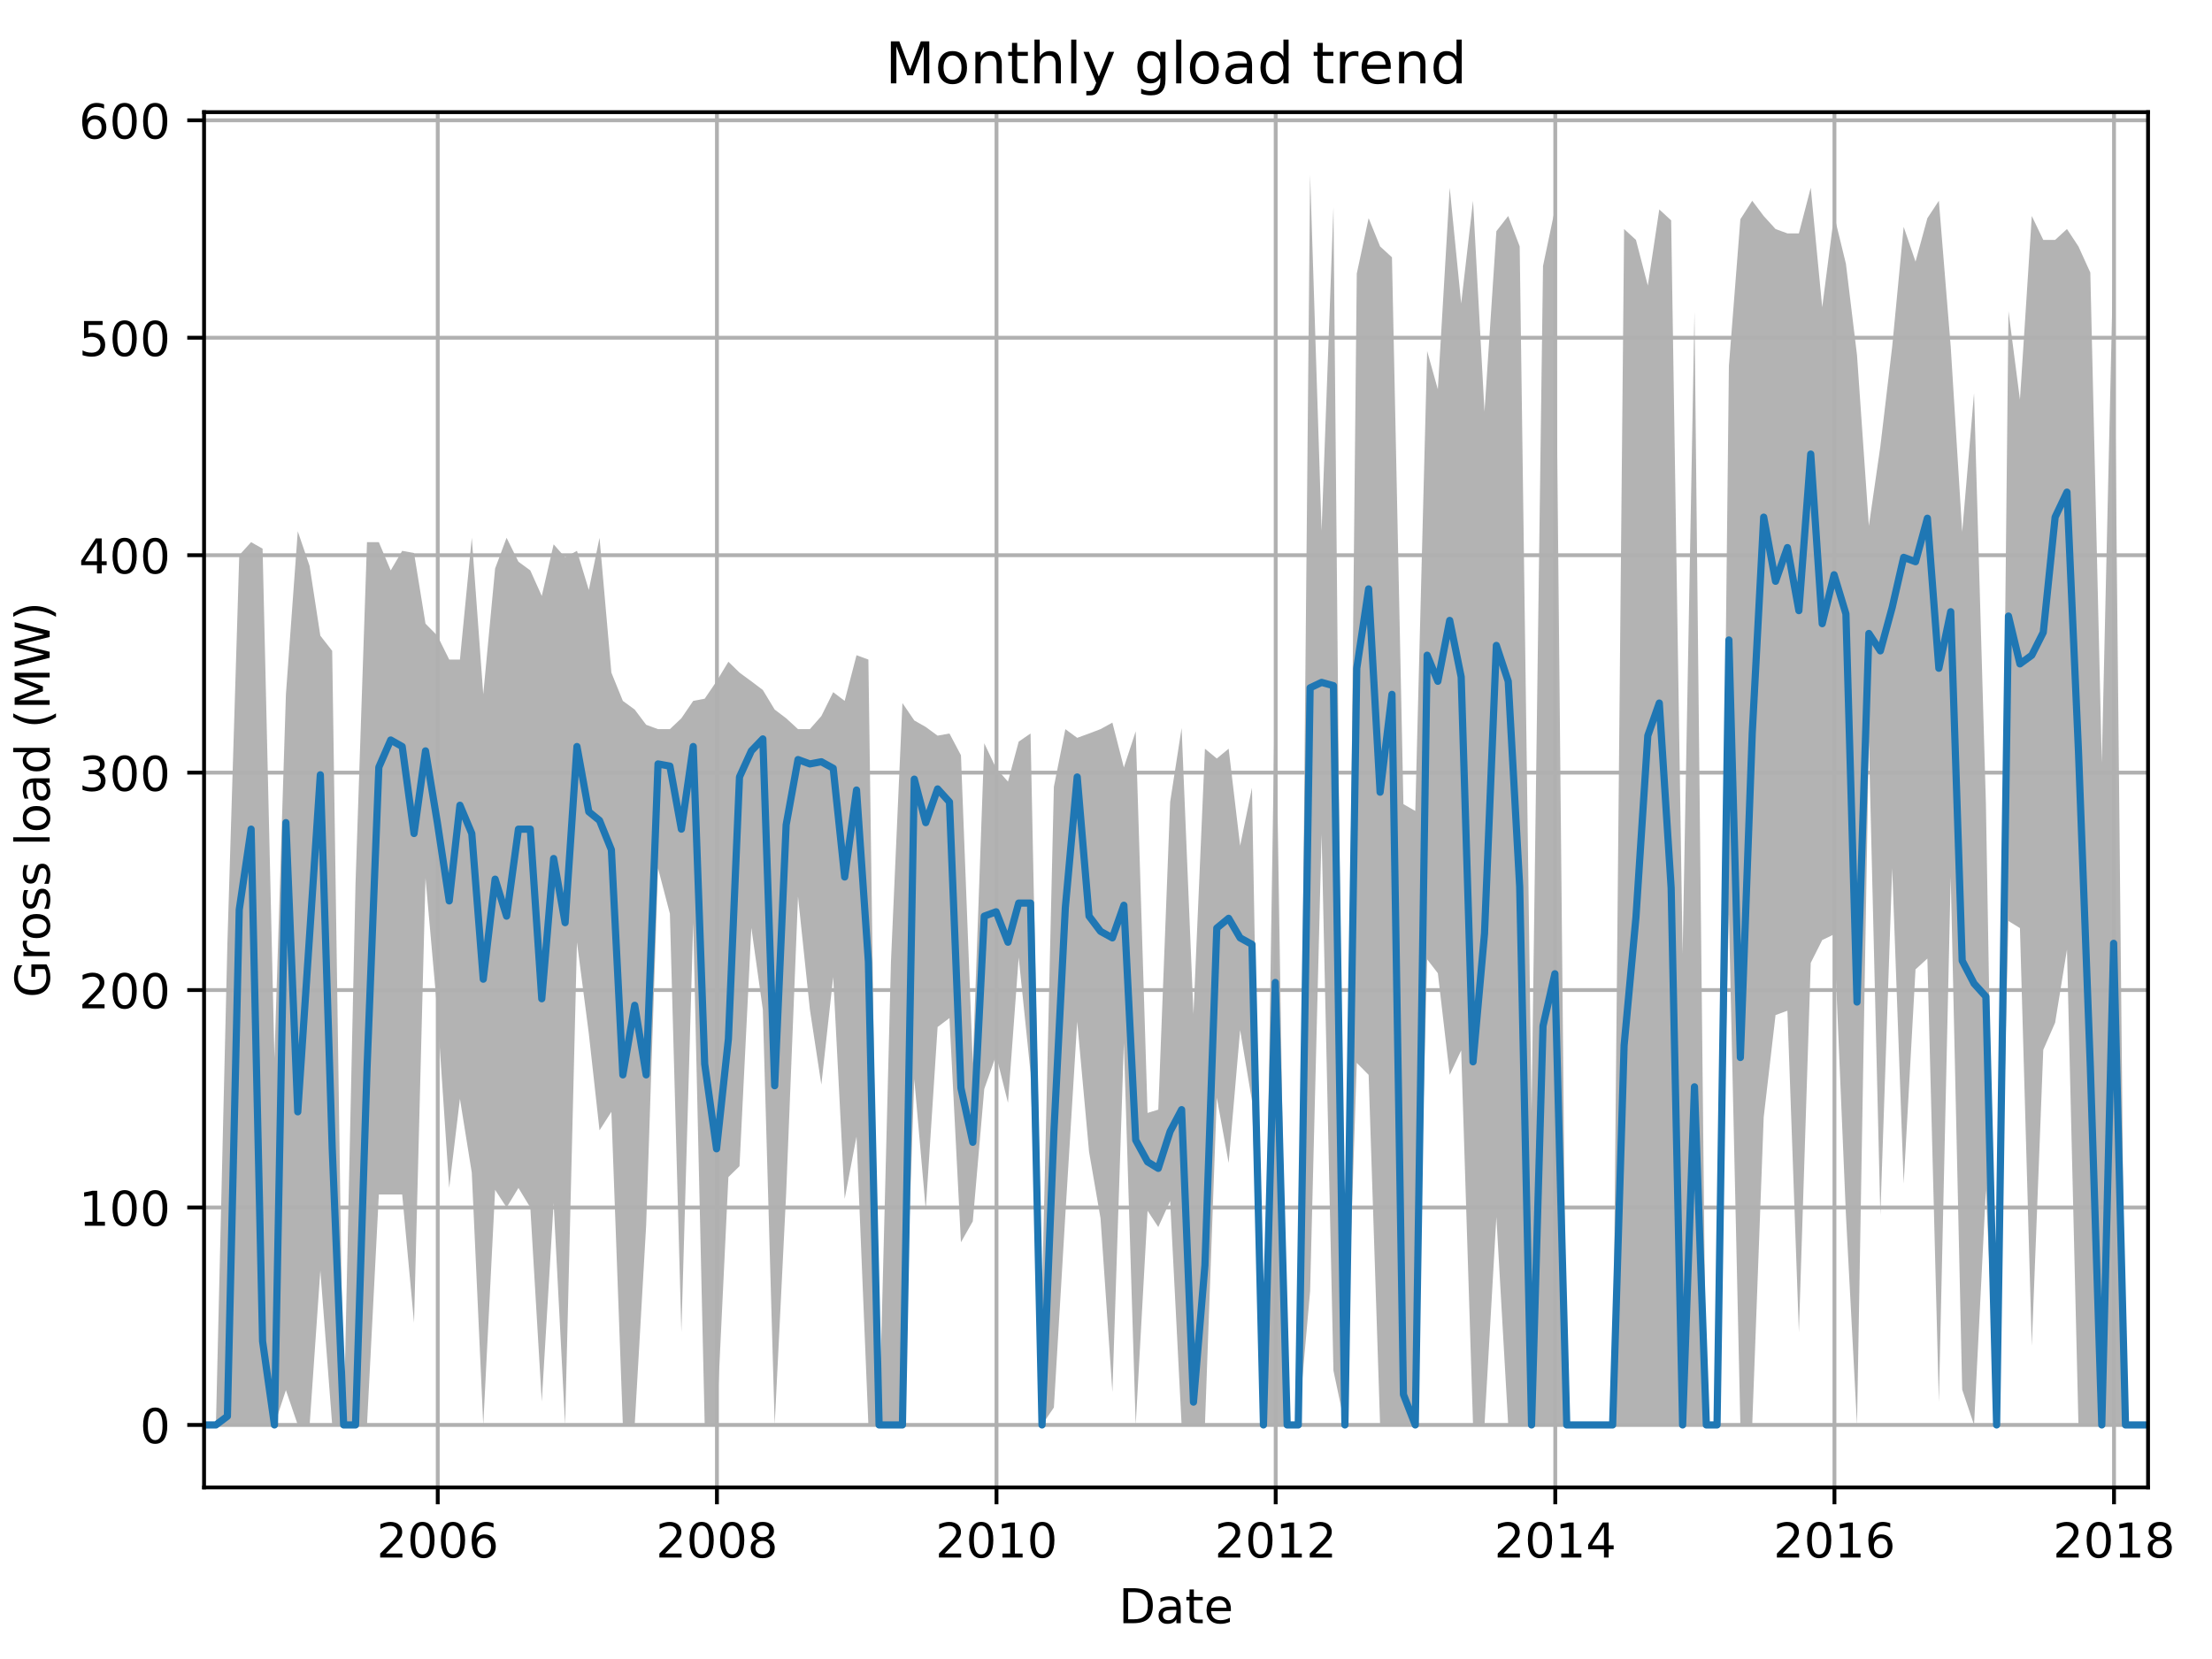 <?xml version="1.0" encoding="utf-8" standalone="no"?>
<!DOCTYPE svg PUBLIC "-//W3C//DTD SVG 1.1//EN"
  "http://www.w3.org/Graphics/SVG/1.1/DTD/svg11.dtd">
<!-- Created with matplotlib (http://matplotlib.org/) -->
<svg height="345.6pt" version="1.1" viewBox="0 0 460.8 345.6" width="460.8pt" xmlns="http://www.w3.org/2000/svg" xmlns:xlink="http://www.w3.org/1999/xlink">
 <defs>
  <style type="text/css">
*{stroke-linecap:butt;stroke-linejoin:round;}
  </style>
 </defs>
 <g id="figure_1">
  <g id="patch_1">
   <path d="M 0 345.6 
L 460.8 345.6 
L 460.8 0 
L 0 0 
z
" style="fill:none;"/>
  </g>
  <g id="axes_1">
   <g id="patch_2">
    <path d="M 42.511 309.863 
L 447.48 309.863 
L 447.48 23.365 
L 42.511 23.365 
z
" style="fill:none;"/>
   </g>
   <g id="PolyCollection_1">
    <path clip-path="url(#p9c5ed24239)" d="M 42.511 296.841 
L 42.511 296.841 
L 44.981 296.841 
L 47.371 296.841 
L 49.841 296.841 
L 52.311 296.841 
L 54.701 296.841 
L 57.171 296.841 
L 59.561 289.593 
L 62.031 296.841 
L 64.501 296.841 
L 66.731 264.681 
L 69.201 296.841 
L 71.591 296.841 
L 74.061 296.841 
L 76.451 296.841 
L 78.921 248.827 
L 81.391 248.827 
L 83.781 248.827 
L 86.251 275.552 
L 88.641 182.921 
L 91.111 210.778 
L 93.58 247.468 
L 95.811 228.897 
L 98.281 244.297 
L 100.671 296.841 
L 103.141 247.864 
L 105.531 251.545 
L 108.001 247.468 
L 110.471 251.545 
L 112.861 291.972 
L 115.331 250.639 
L 117.721 296.841 
L 120.191 196.283 
L 122.66 215.308 
L 124.891 235.464 
L 127.361 231.614 
L 129.751 296.841 
L 132.221 296.841 
L 134.611 255.168 
L 137.081 180.883 
L 139.551 190.338 
L 141.941 277.533 
L 144.411 192.207 
L 146.801 296.841 
L 149.271 296.841 
L 151.74 245.203 
L 154.051 242.938 
L 156.521 193.282 
L 158.911 210.325 
L 161.381 296.841 
L 163.771 248.6 
L 166.241 186.771 
L 168.71 210.268 
L 171.101 225.952 
L 173.57 203.531 
L 175.961 249.733 
L 178.43 236.767 
L 180.9 296.841 
L 183.131 296.841 
L 185.601 296.841 
L 187.991 296.841 
L 190.461 224.82 
L 192.851 251.998 
L 195.321 213.949 
L 197.79 212.08 
L 200.181 258.792 
L 202.65 254.432 
L 205.041 226.858 
L 207.51 219.837 
L 209.98 229.746 
L 212.211 199.454 
L 214.681 223.461 
L 217.071 296.841 
L 219.541 293.217 
L 221.931 253.073 
L 224.401 212.816 
L 226.87 239.937 
L 229.261 253.809 
L 231.73 289.99 
L 234.121 217.289 
L 236.59 296.841 
L 239.06 252.224 
L 241.291 255.621 
L 243.761 250.186 
L 246.151 296.841 
L 248.621 296.841 
L 251.011 296.841 
L 253.481 228.67 
L 255.95 242.259 
L 258.341 214.572 
L 260.81 229.35 
L 263.2 296.841 
L 265.67 296.841 
L 268.14 296.841 
L 270.451 296.841 
L 272.92 268.984 
L 275.311 173.748 
L 277.78 285.517 
L 280.17 296.841 
L 282.64 221.423 
L 285.11 223.914 
L 287.5 296.841 
L 289.97 296.841 
L 292.36 296.841 
L 294.83 296.841 
L 297.3 199.85 
L 299.531 202.738 
L 302 223.914 
L 304.391 218.818 
L 306.86 296.841 
L 309.25 296.841 
L 311.72 253.526 
L 314.19 296.841 
L 316.58 296.841 
L 319.05 296.841 
L 321.44 296.841 
L 323.91 296.841 
L 326.38 296.841 
L 328.611 296.841 
L 331.08 296.841 
L 333.471 296.841 
L 335.94 296.841 
L 338.33 296.841 
L 340.8 296.841 
L 343.27 296.841 
L 345.66 296.841 
L 348.13 296.841 
L 350.52 296.841 
L 352.99 296.841 
L 355.46 296.841 
L 357.691 296.841 
L 360.16 190.395 
L 362.55 296.841 
L 365.02 296.841 
L 367.41 232.747 
L 369.88 211.458 
L 372.35 210.552 
L 374.74 277.533 
L 377.21 200.586 
L 379.6 195.83 
L 382.07 194.641 
L 384.54 253.073 
L 386.85 296.841 
L 389.32 154.384 
L 391.71 253.13 
L 394.18 180.883 
L 396.57 246.562 
L 399.04 201.945 
L 401.51 199.68 
L 403.9 292.085 
L 406.37 182.638 
L 408.76 289.48 
L 411.23 296.841 
L 413.699 247.864 
L 415.93 296.841 
L 418.4 191.867 
L 420.79 193.339 
L 423.26 280.364 
L 425.65 218.705 
L 428.12 213.043 
L 430.59 197.812 
L 432.98 296.841 
L 435.45 296.841 
L 437.84 296.841 
L 440.31 296.841 
L 442.779 296.841 
L 445.01 296.841 
L 447.48 296.841 
L 447.48 296.841 
L 447.48 296.841 
L 445.01 296.841 
L 442.779 296.841 
L 440.31 50.882 
L 437.84 158.914 
L 435.45 56.771 
L 432.98 51.335 
L 430.59 47.712 
L 428.12 49.977 
L 425.65 49.977 
L 423.26 44.994 
L 420.79 83.269 
L 418.4 64.811 
L 415.93 296.841 
L 413.699 167.35 
L 411.23 81.91 
L 408.76 110.787 
L 406.37 72.228 
L 403.9 41.823 
L 401.51 45.447 
L 399.04 54.506 
L 396.57 47.259 
L 394.18 72.172 
L 391.71 93.008 
L 389.32 109.541 
L 386.85 73.984 
L 384.54 54.959 
L 382.07 44.824 
L 379.6 64.018 
L 377.21 39.105 
L 374.74 48.618 
L 372.35 48.618 
L 369.88 47.712 
L 367.41 44.994 
L 365.02 41.823 
L 362.55 45.673 
L 360.16 76.248 
L 357.691 296.841 
L 355.46 296.841 
L 352.99 64.924 
L 350.52 198.661 
L 348.13 45.9 
L 345.66 43.635 
L 343.27 59.489 
L 340.8 49.977 
L 338.33 47.712 
L 335.94 296.841 
L 333.471 296.841 
L 331.08 296.841 
L 328.611 296.841 
L 326.38 296.841 
L 323.91 43.635 
L 321.44 55.412 
L 319.05 231.614 
L 316.58 51.335 
L 314.19 44.994 
L 311.72 48.165 
L 309.25 85.761 
L 306.86 41.823 
L 304.391 63.226 
L 302 39.105 
L 299.531 81.118 
L 297.3 73.134 
L 294.83 168.936 
L 292.36 167.52 
L 289.97 53.6 
L 287.5 51.335 
L 285.11 45.447 
L 282.64 56.997 
L 280.17 296.841 
L 277.78 43.182 
L 275.311 110.56 
L 272.92 36.388 
L 270.451 296.841 
L 268.14 296.841 
L 265.67 138.757 
L 263.2 296.841 
L 260.81 164.123 
L 258.341 176.183 
L 255.95 155.97 
L 253.481 158.008 
L 251.011 155.97 
L 248.621 211.231 
L 246.151 151.667 
L 243.761 167.067 
L 241.291 231.161 
L 239.06 231.841 
L 236.59 152.346 
L 234.121 159.876 
L 231.73 150.534 
L 229.261 151.893 
L 226.87 152.799 
L 224.401 153.705 
L 221.931 151.893 
L 219.541 163.897 
L 217.071 269.663 
L 214.681 152.799 
L 212.211 154.498 
L 209.98 162.821 
L 207.51 160.046 
L 205.041 154.837 
L 202.65 221.479 
L 200.181 157.329 
L 197.79 152.799 
L 195.321 153.252 
L 192.851 151.44 
L 190.461 150.081 
L 187.991 146.457 
L 185.601 200.36 
L 183.131 296.841 
L 180.9 137.398 
L 178.43 136.492 
L 175.961 146.005 
L 173.57 144.193 
L 171.101 149.175 
L 168.71 151.893 
L 166.241 151.893 
L 163.771 149.628 
L 161.381 147.816 
L 158.911 143.74 
L 156.521 141.928 
L 154.051 140.116 
L 151.74 137.851 
L 149.271 141.928 
L 146.801 145.552 
L 144.411 146.005 
L 141.941 149.628 
L 139.551 151.893 
L 137.081 151.893 
L 134.611 150.987 
L 132.221 147.816 
L 129.751 146.005 
L 127.361 140.116 
L 124.891 112.032 
L 122.66 122.903 
L 120.191 114.75 
L 117.721 116.109 
L 115.331 113.391 
L 112.861 124.149 
L 110.471 118.827 
L 108.001 117.015 
L 105.531 112.032 
L 103.141 118.43 
L 100.671 144.646 
L 98.281 112.032 
L 95.811 137.398 
L 93.58 137.398 
L 91.111 132.416 
L 88.641 129.924 
L 86.251 115.203 
L 83.781 114.75 
L 81.391 118.827 
L 78.921 112.938 
L 76.451 112.938 
L 74.061 184.053 
L 71.591 296.841 
L 69.201 135.586 
L 66.731 132.416 
L 64.501 117.921 
L 62.031 110.673 
L 59.561 144.646 
L 57.171 220.404 
L 54.701 114.297 
L 52.311 112.938 
L 49.841 115.656 
L 47.371 196.51 
L 44.981 296.841 
L 42.511 296.841 
z
" style="fill:#808080;fill-opacity:0.6;"/>
   </g>
   <g id="matplotlib.axis_1">
    <g id="xtick_1">
     <g id="line2d_1">
      <path clip-path="url(#p9c5ed24239)" d="M 91.19 309.863 
L 91.19 23.365 
" style="fill:none;stroke:#b0b0b0;stroke-linecap:square;stroke-width:0.8;"/>
     </g>
     <g id="line2d_2">
      <defs>
       <path d="M 0 0 
L 0 3.5 
" id="m795072aa1b" style="stroke:#000000;stroke-width:0.8;"/>
      </defs>
      <g>
       <use style="stroke:#000000;stroke-width:0.8;" x="91.19" xlink:href="#m795072aa1b" y="309.863"/>
      </g>
     </g>
     <g id="text_1">
      <!-- 2006 -->
      <defs>
       <path d="M 19.188 8.297 
L 53.609 8.297 
L 53.609 0 
L 7.328 0 
L 7.328 8.297 
Q 12.938 14.109 22.625 23.891 
Q 32.328 33.688 34.812 36.531 
Q 39.547 41.844 41.422 45.531 
Q 43.312 49.219 43.312 52.781 
Q 43.312 58.594 39.234 62.25 
Q 35.156 65.922 28.609 65.922 
Q 23.969 65.922 18.812 64.312 
Q 13.672 62.703 7.812 59.422 
L 7.812 69.391 
Q 13.766 71.781 18.938 73 
Q 24.125 74.219 28.422 74.219 
Q 39.75 74.219 46.484 68.547 
Q 53.219 62.891 53.219 53.422 
Q 53.219 48.922 51.531 44.891 
Q 49.859 40.875 45.406 35.406 
Q 44.188 33.984 37.641 27.219 
Q 31.109 20.453 19.188 8.297 
z
" id="DejaVuSans-32"/>
       <path d="M 31.781 66.406 
Q 24.172 66.406 20.328 58.906 
Q 16.5 51.422 16.5 36.375 
Q 16.5 21.391 20.328 13.891 
Q 24.172 6.391 31.781 6.391 
Q 39.453 6.391 43.281 13.891 
Q 47.125 21.391 47.125 36.375 
Q 47.125 51.422 43.281 58.906 
Q 39.453 66.406 31.781 66.406 
z
M 31.781 74.219 
Q 44.047 74.219 50.516 64.516 
Q 56.984 54.828 56.984 36.375 
Q 56.984 17.969 50.516 8.266 
Q 44.047 -1.422 31.781 -1.422 
Q 19.531 -1.422 13.062 8.266 
Q 6.594 17.969 6.594 36.375 
Q 6.594 54.828 13.062 64.516 
Q 19.531 74.219 31.781 74.219 
z
" id="DejaVuSans-30"/>
       <path d="M 33.016 40.375 
Q 26.375 40.375 22.484 35.828 
Q 18.609 31.297 18.609 23.391 
Q 18.609 15.531 22.484 10.953 
Q 26.375 6.391 33.016 6.391 
Q 39.656 6.391 43.531 10.953 
Q 47.406 15.531 47.406 23.391 
Q 47.406 31.297 43.531 35.828 
Q 39.656 40.375 33.016 40.375 
z
M 52.594 71.297 
L 52.594 62.312 
Q 48.875 64.062 45.094 64.984 
Q 41.312 65.922 37.594 65.922 
Q 27.828 65.922 22.672 59.328 
Q 17.531 52.734 16.797 39.406 
Q 19.672 43.656 24.016 45.922 
Q 28.375 48.188 33.594 48.188 
Q 44.578 48.188 50.953 41.516 
Q 57.328 34.859 57.328 23.391 
Q 57.328 12.156 50.688 5.359 
Q 44.047 -1.422 33.016 -1.422 
Q 20.359 -1.422 13.672 8.266 
Q 6.984 17.969 6.984 36.375 
Q 6.984 53.656 15.188 63.938 
Q 23.391 74.219 37.203 74.219 
Q 40.922 74.219 44.703 73.484 
Q 48.484 72.75 52.594 71.297 
z
" id="DejaVuSans-36"/>
      </defs>
      <g transform="translate(78.465 324.462)scale(0.1 -0.1)">
       <use xlink:href="#DejaVuSans-32"/>
       <use x="63.623" xlink:href="#DejaVuSans-30"/>
       <use x="127.246" xlink:href="#DejaVuSans-30"/>
       <use x="190.869" xlink:href="#DejaVuSans-36"/>
      </g>
     </g>
    </g>
    <g id="xtick_2">
     <g id="line2d_3">
      <path clip-path="url(#p9c5ed24239)" d="M 149.35 309.863 
L 149.35 23.365 
" style="fill:none;stroke:#b0b0b0;stroke-linecap:square;stroke-width:0.8;"/>
     </g>
     <g id="line2d_4">
      <g>
       <use style="stroke:#000000;stroke-width:0.8;" x="149.35" xlink:href="#m795072aa1b" y="309.863"/>
      </g>
     </g>
     <g id="text_2">
      <!-- 2008 -->
      <defs>
       <path d="M 31.781 34.625 
Q 24.75 34.625 20.719 30.859 
Q 16.703 27.094 16.703 20.516 
Q 16.703 13.922 20.719 10.156 
Q 24.75 6.391 31.781 6.391 
Q 38.812 6.391 42.859 10.172 
Q 46.922 13.969 46.922 20.516 
Q 46.922 27.094 42.891 30.859 
Q 38.875 34.625 31.781 34.625 
z
M 21.922 38.812 
Q 15.578 40.375 12.031 44.719 
Q 8.5 49.078 8.5 55.328 
Q 8.5 64.062 14.719 69.141 
Q 20.953 74.219 31.781 74.219 
Q 42.672 74.219 48.875 69.141 
Q 55.078 64.062 55.078 55.328 
Q 55.078 49.078 51.531 44.719 
Q 48 40.375 41.703 38.812 
Q 48.828 37.156 52.797 32.312 
Q 56.781 27.484 56.781 20.516 
Q 56.781 9.906 50.312 4.234 
Q 43.844 -1.422 31.781 -1.422 
Q 19.734 -1.422 13.25 4.234 
Q 6.781 9.906 6.781 20.516 
Q 6.781 27.484 10.781 32.312 
Q 14.797 37.156 21.922 38.812 
z
M 18.312 54.391 
Q 18.312 48.734 21.844 45.562 
Q 25.391 42.391 31.781 42.391 
Q 38.141 42.391 41.719 45.562 
Q 45.312 48.734 45.312 54.391 
Q 45.312 60.062 41.719 63.234 
Q 38.141 66.406 31.781 66.406 
Q 25.391 66.406 21.844 63.234 
Q 18.312 60.062 18.312 54.391 
z
" id="DejaVuSans-38"/>
      </defs>
      <g transform="translate(136.625 324.462)scale(0.1 -0.1)">
       <use xlink:href="#DejaVuSans-32"/>
       <use x="63.623" xlink:href="#DejaVuSans-30"/>
       <use x="127.246" xlink:href="#DejaVuSans-30"/>
       <use x="190.869" xlink:href="#DejaVuSans-38"/>
      </g>
     </g>
    </g>
    <g id="xtick_3">
     <g id="line2d_5">
      <path clip-path="url(#p9c5ed24239)" d="M 207.59 309.863 
L 207.59 23.365 
" style="fill:none;stroke:#b0b0b0;stroke-linecap:square;stroke-width:0.8;"/>
     </g>
     <g id="line2d_6">
      <g>
       <use style="stroke:#000000;stroke-width:0.8;" x="207.59" xlink:href="#m795072aa1b" y="309.863"/>
      </g>
     </g>
     <g id="text_3">
      <!-- 2010 -->
      <defs>
       <path d="M 12.406 8.297 
L 28.516 8.297 
L 28.516 63.922 
L 10.984 60.406 
L 10.984 69.391 
L 28.422 72.906 
L 38.281 72.906 
L 38.281 8.297 
L 54.391 8.297 
L 54.391 0 
L 12.406 0 
z
" id="DejaVuSans-31"/>
      </defs>
      <g transform="translate(194.865 324.462)scale(0.1 -0.1)">
       <use xlink:href="#DejaVuSans-32"/>
       <use x="63.623" xlink:href="#DejaVuSans-30"/>
       <use x="127.246" xlink:href="#DejaVuSans-31"/>
       <use x="190.869" xlink:href="#DejaVuSans-30"/>
      </g>
     </g>
    </g>
    <g id="xtick_4">
     <g id="line2d_7">
      <path clip-path="url(#p9c5ed24239)" d="M 265.75 309.863 
L 265.75 23.365 
" style="fill:none;stroke:#b0b0b0;stroke-linecap:square;stroke-width:0.8;"/>
     </g>
     <g id="line2d_8">
      <g>
       <use style="stroke:#000000;stroke-width:0.8;" x="265.75" xlink:href="#m795072aa1b" y="309.863"/>
      </g>
     </g>
     <g id="text_4">
      <!-- 2012 -->
      <g transform="translate(253.025 324.462)scale(0.1 -0.1)">
       <use xlink:href="#DejaVuSans-32"/>
       <use x="63.623" xlink:href="#DejaVuSans-30"/>
       <use x="127.246" xlink:href="#DejaVuSans-31"/>
       <use x="190.869" xlink:href="#DejaVuSans-32"/>
      </g>
     </g>
    </g>
    <g id="xtick_5">
     <g id="line2d_9">
      <path clip-path="url(#p9c5ed24239)" d="M 323.99 309.863 
L 323.99 23.365 
" style="fill:none;stroke:#b0b0b0;stroke-linecap:square;stroke-width:0.8;"/>
     </g>
     <g id="line2d_10">
      <g>
       <use style="stroke:#000000;stroke-width:0.8;" x="323.99" xlink:href="#m795072aa1b" y="309.863"/>
      </g>
     </g>
     <g id="text_5">
      <!-- 2014 -->
      <defs>
       <path d="M 37.797 64.312 
L 12.891 25.391 
L 37.797 25.391 
z
M 35.203 72.906 
L 47.609 72.906 
L 47.609 25.391 
L 58.016 25.391 
L 58.016 17.188 
L 47.609 17.188 
L 47.609 0 
L 37.797 0 
L 37.797 17.188 
L 4.891 17.188 
L 4.891 26.703 
z
" id="DejaVuSans-34"/>
      </defs>
      <g transform="translate(311.265 324.462)scale(0.1 -0.1)">
       <use xlink:href="#DejaVuSans-32"/>
       <use x="63.623" xlink:href="#DejaVuSans-30"/>
       <use x="127.246" xlink:href="#DejaVuSans-31"/>
       <use x="190.869" xlink:href="#DejaVuSans-34"/>
      </g>
     </g>
    </g>
    <g id="xtick_6">
     <g id="line2d_11">
      <path clip-path="url(#p9c5ed24239)" d="M 382.15 309.863 
L 382.15 23.365 
" style="fill:none;stroke:#b0b0b0;stroke-linecap:square;stroke-width:0.8;"/>
     </g>
     <g id="line2d_12">
      <g>
       <use style="stroke:#000000;stroke-width:0.8;" x="382.15" xlink:href="#m795072aa1b" y="309.863"/>
      </g>
     </g>
     <g id="text_6">
      <!-- 2016 -->
      <g transform="translate(369.425 324.462)scale(0.1 -0.1)">
       <use xlink:href="#DejaVuSans-32"/>
       <use x="63.623" xlink:href="#DejaVuSans-30"/>
       <use x="127.246" xlink:href="#DejaVuSans-31"/>
       <use x="190.869" xlink:href="#DejaVuSans-36"/>
      </g>
     </g>
    </g>
    <g id="xtick_7">
     <g id="line2d_13">
      <path clip-path="url(#p9c5ed24239)" d="M 440.389 309.863 
L 440.389 23.365 
" style="fill:none;stroke:#b0b0b0;stroke-linecap:square;stroke-width:0.8;"/>
     </g>
     <g id="line2d_14">
      <g>
       <use style="stroke:#000000;stroke-width:0.8;" x="440.389" xlink:href="#m795072aa1b" y="309.863"/>
      </g>
     </g>
     <g id="text_7">
      <!-- 2018 -->
      <g transform="translate(427.664 324.462)scale(0.1 -0.1)">
       <use xlink:href="#DejaVuSans-32"/>
       <use x="63.623" xlink:href="#DejaVuSans-30"/>
       <use x="127.246" xlink:href="#DejaVuSans-31"/>
       <use x="190.869" xlink:href="#DejaVuSans-38"/>
      </g>
     </g>
    </g>
    <g id="text_8">
     <!-- Date -->
     <defs>
      <path d="M 19.672 64.797 
L 19.672 8.109 
L 31.594 8.109 
Q 46.688 8.109 53.688 14.938 
Q 60.688 21.781 60.688 36.531 
Q 60.688 51.172 53.688 57.984 
Q 46.688 64.797 31.594 64.797 
z
M 9.812 72.906 
L 30.078 72.906 
Q 51.266 72.906 61.172 64.094 
Q 71.094 55.281 71.094 36.531 
Q 71.094 17.672 61.125 8.828 
Q 51.172 0 30.078 0 
L 9.812 0 
z
" id="DejaVuSans-44"/>
      <path d="M 34.281 27.484 
Q 23.391 27.484 19.188 25 
Q 14.984 22.516 14.984 16.5 
Q 14.984 11.719 18.141 8.906 
Q 21.297 6.109 26.703 6.109 
Q 34.188 6.109 38.703 11.406 
Q 43.219 16.703 43.219 25.484 
L 43.219 27.484 
z
M 52.203 31.203 
L 52.203 0 
L 43.219 0 
L 43.219 8.297 
Q 40.141 3.328 35.547 0.953 
Q 30.953 -1.422 24.312 -1.422 
Q 15.922 -1.422 10.953 3.297 
Q 6 8.016 6 15.922 
Q 6 25.141 12.172 29.828 
Q 18.359 34.516 30.609 34.516 
L 43.219 34.516 
L 43.219 35.406 
Q 43.219 41.609 39.141 45 
Q 35.062 48.391 27.688 48.391 
Q 23 48.391 18.547 47.266 
Q 14.109 46.141 10.016 43.891 
L 10.016 52.203 
Q 14.938 54.109 19.578 55.047 
Q 24.219 56 28.609 56 
Q 40.484 56 46.344 49.844 
Q 52.203 43.703 52.203 31.203 
z
" id="DejaVuSans-61"/>
      <path d="M 18.312 70.219 
L 18.312 54.688 
L 36.812 54.688 
L 36.812 47.703 
L 18.312 47.703 
L 18.312 18.016 
Q 18.312 11.328 20.141 9.422 
Q 21.969 7.516 27.594 7.516 
L 36.812 7.516 
L 36.812 0 
L 27.594 0 
Q 17.188 0 13.234 3.875 
Q 9.281 7.766 9.281 18.016 
L 9.281 47.703 
L 2.688 47.703 
L 2.688 54.688 
L 9.281 54.688 
L 9.281 70.219 
z
" id="DejaVuSans-74"/>
      <path d="M 56.203 29.594 
L 56.203 25.203 
L 14.891 25.203 
Q 15.484 15.922 20.484 11.062 
Q 25.484 6.203 34.422 6.203 
Q 39.594 6.203 44.453 7.469 
Q 49.312 8.734 54.109 11.281 
L 54.109 2.781 
Q 49.266 0.734 44.188 -0.344 
Q 39.109 -1.422 33.891 -1.422 
Q 20.797 -1.422 13.156 6.188 
Q 5.516 13.812 5.516 26.812 
Q 5.516 40.234 12.766 48.109 
Q 20.016 56 32.328 56 
Q 43.359 56 49.781 48.891 
Q 56.203 41.797 56.203 29.594 
z
M 47.219 32.234 
Q 47.125 39.594 43.094 43.984 
Q 39.062 48.391 32.422 48.391 
Q 24.906 48.391 20.391 44.141 
Q 15.875 39.891 15.188 32.172 
z
" id="DejaVuSans-65"/>
     </defs>
     <g transform="translate(233.045 338.14)scale(0.1 -0.1)">
      <use xlink:href="#DejaVuSans-44"/>
      <use x="77.002" xlink:href="#DejaVuSans-61"/>
      <use x="138.281" xlink:href="#DejaVuSans-74"/>
      <use x="177.49" xlink:href="#DejaVuSans-65"/>
     </g>
    </g>
   </g>
   <g id="matplotlib.axis_2">
    <g id="ytick_1">
     <g id="line2d_15">
      <path clip-path="url(#p9c5ed24239)" d="M 42.511 296.841 
L 447.48 296.841 
" style="fill:none;stroke:#b0b0b0;stroke-linecap:square;stroke-width:0.8;"/>
     </g>
     <g id="line2d_16">
      <defs>
       <path d="M 0 0 
L -3.5 0 
" id="m0f2618b0c0" style="stroke:#000000;stroke-width:0.8;"/>
      </defs>
      <g>
       <use style="stroke:#000000;stroke-width:0.8;" x="42.511" xlink:href="#m0f2618b0c0" y="296.841"/>
      </g>
     </g>
     <g id="text_9">
      <!-- 0 -->
      <g transform="translate(29.149 300.64)scale(0.1 -0.1)">
       <use xlink:href="#DejaVuSans-30"/>
      </g>
     </g>
    </g>
    <g id="ytick_2">
     <g id="line2d_17">
      <path clip-path="url(#p9c5ed24239)" d="M 42.511 251.545 
L 447.48 251.545 
" style="fill:none;stroke:#b0b0b0;stroke-linecap:square;stroke-width:0.8;"/>
     </g>
     <g id="line2d_18">
      <g>
       <use style="stroke:#000000;stroke-width:0.8;" x="42.511" xlink:href="#m0f2618b0c0" y="251.545"/>
      </g>
     </g>
     <g id="text_10">
      <!-- 100 -->
      <g transform="translate(16.424 255.344)scale(0.1 -0.1)">
       <use xlink:href="#DejaVuSans-31"/>
       <use x="63.623" xlink:href="#DejaVuSans-30"/>
       <use x="127.246" xlink:href="#DejaVuSans-30"/>
      </g>
     </g>
    </g>
    <g id="ytick_3">
     <g id="line2d_19">
      <path clip-path="url(#p9c5ed24239)" d="M 42.511 206.248 
L 447.48 206.248 
" style="fill:none;stroke:#b0b0b0;stroke-linecap:square;stroke-width:0.8;"/>
     </g>
     <g id="line2d_20">
      <g>
       <use style="stroke:#000000;stroke-width:0.8;" x="42.511" xlink:href="#m0f2618b0c0" y="206.248"/>
      </g>
     </g>
     <g id="text_11">
      <!-- 200 -->
      <g transform="translate(16.424 210.048)scale(0.1 -0.1)">
       <use xlink:href="#DejaVuSans-32"/>
       <use x="63.623" xlink:href="#DejaVuSans-30"/>
       <use x="127.246" xlink:href="#DejaVuSans-30"/>
      </g>
     </g>
    </g>
    <g id="ytick_4">
     <g id="line2d_21">
      <path clip-path="url(#p9c5ed24239)" d="M 42.511 160.952 
L 447.48 160.952 
" style="fill:none;stroke:#b0b0b0;stroke-linecap:square;stroke-width:0.8;"/>
     </g>
     <g id="line2d_22">
      <g>
       <use style="stroke:#000000;stroke-width:0.8;" x="42.511" xlink:href="#m0f2618b0c0" y="160.952"/>
      </g>
     </g>
     <g id="text_12">
      <!-- 300 -->
      <defs>
       <path d="M 40.578 39.312 
Q 47.656 37.797 51.625 33 
Q 55.609 28.219 55.609 21.188 
Q 55.609 10.406 48.188 4.484 
Q 40.766 -1.422 27.094 -1.422 
Q 22.516 -1.422 17.656 -0.516 
Q 12.797 0.391 7.625 2.203 
L 7.625 11.719 
Q 11.719 9.328 16.594 8.109 
Q 21.484 6.891 26.812 6.891 
Q 36.078 6.891 40.938 10.547 
Q 45.797 14.203 45.797 21.188 
Q 45.797 27.641 41.281 31.266 
Q 36.766 34.906 28.719 34.906 
L 20.219 34.906 
L 20.219 43.016 
L 29.109 43.016 
Q 36.375 43.016 40.234 45.922 
Q 44.094 48.828 44.094 54.297 
Q 44.094 59.906 40.109 62.906 
Q 36.141 65.922 28.719 65.922 
Q 24.656 65.922 20.016 65.031 
Q 15.375 64.156 9.812 62.312 
L 9.812 71.094 
Q 15.438 72.656 20.344 73.438 
Q 25.25 74.219 29.594 74.219 
Q 40.828 74.219 47.359 69.109 
Q 53.906 64.016 53.906 55.328 
Q 53.906 49.266 50.438 45.094 
Q 46.969 40.922 40.578 39.312 
z
" id="DejaVuSans-33"/>
      </defs>
      <g transform="translate(16.424 164.751)scale(0.1 -0.1)">
       <use xlink:href="#DejaVuSans-33"/>
       <use x="63.623" xlink:href="#DejaVuSans-30"/>
       <use x="127.246" xlink:href="#DejaVuSans-30"/>
      </g>
     </g>
    </g>
    <g id="ytick_5">
     <g id="line2d_23">
      <path clip-path="url(#p9c5ed24239)" d="M 42.511 115.656 
L 447.48 115.656 
" style="fill:none;stroke:#b0b0b0;stroke-linecap:square;stroke-width:0.8;"/>
     </g>
     <g id="line2d_24">
      <g>
       <use style="stroke:#000000;stroke-width:0.8;" x="42.511" xlink:href="#m0f2618b0c0" y="115.656"/>
      </g>
     </g>
     <g id="text_13">
      <!-- 400 -->
      <g transform="translate(16.424 119.455)scale(0.1 -0.1)">
       <use xlink:href="#DejaVuSans-34"/>
       <use x="63.623" xlink:href="#DejaVuSans-30"/>
       <use x="127.246" xlink:href="#DejaVuSans-30"/>
      </g>
     </g>
    </g>
    <g id="ytick_6">
     <g id="line2d_25">
      <path clip-path="url(#p9c5ed24239)" d="M 42.511 70.36 
L 447.48 70.36 
" style="fill:none;stroke:#b0b0b0;stroke-linecap:square;stroke-width:0.8;"/>
     </g>
     <g id="line2d_26">
      <g>
       <use style="stroke:#000000;stroke-width:0.8;" x="42.511" xlink:href="#m0f2618b0c0" y="70.36"/>
      </g>
     </g>
     <g id="text_14">
      <!-- 500 -->
      <defs>
       <path d="M 10.797 72.906 
L 49.516 72.906 
L 49.516 64.594 
L 19.828 64.594 
L 19.828 46.734 
Q 21.969 47.469 24.109 47.828 
Q 26.266 48.188 28.422 48.188 
Q 40.625 48.188 47.75 41.5 
Q 54.891 34.812 54.891 23.391 
Q 54.891 11.625 47.562 5.094 
Q 40.234 -1.422 26.906 -1.422 
Q 22.312 -1.422 17.547 -0.641 
Q 12.797 0.141 7.719 1.703 
L 7.719 11.625 
Q 12.109 9.234 16.797 8.062 
Q 21.484 6.891 26.703 6.891 
Q 35.156 6.891 40.078 11.328 
Q 45.016 15.766 45.016 23.391 
Q 45.016 31 40.078 35.438 
Q 35.156 39.891 26.703 39.891 
Q 22.75 39.891 18.812 39.016 
Q 14.891 38.141 10.797 36.281 
z
" id="DejaVuSans-35"/>
      </defs>
      <g transform="translate(16.424 74.159)scale(0.1 -0.1)">
       <use xlink:href="#DejaVuSans-35"/>
       <use x="63.623" xlink:href="#DejaVuSans-30"/>
       <use x="127.246" xlink:href="#DejaVuSans-30"/>
      </g>
     </g>
    </g>
    <g id="ytick_7">
     <g id="line2d_27">
      <path clip-path="url(#p9c5ed24239)" d="M 42.511 25.064 
L 447.48 25.064 
" style="fill:none;stroke:#b0b0b0;stroke-linecap:square;stroke-width:0.8;"/>
     </g>
     <g id="line2d_28">
      <g>
       <use style="stroke:#000000;stroke-width:0.8;" x="42.511" xlink:href="#m0f2618b0c0" y="25.064"/>
      </g>
     </g>
     <g id="text_15">
      <!-- 600 -->
      <g transform="translate(16.424 28.863)scale(0.1 -0.1)">
       <use xlink:href="#DejaVuSans-36"/>
       <use x="63.623" xlink:href="#DejaVuSans-30"/>
       <use x="127.246" xlink:href="#DejaVuSans-30"/>
      </g>
     </g>
    </g>
    <g id="text_16">
     <!-- Gross load (MW) -->
     <defs>
      <path d="M 59.516 10.406 
L 59.516 29.984 
L 43.406 29.984 
L 43.406 38.094 
L 69.281 38.094 
L 69.281 6.781 
Q 63.578 2.734 56.688 0.656 
Q 49.812 -1.422 42 -1.422 
Q 24.906 -1.422 15.25 8.562 
Q 5.609 18.562 5.609 36.375 
Q 5.609 54.25 15.25 64.234 
Q 24.906 74.219 42 74.219 
Q 49.125 74.219 55.547 72.453 
Q 61.969 70.703 67.391 67.281 
L 67.391 56.781 
Q 61.922 61.422 55.766 63.766 
Q 49.609 66.109 42.828 66.109 
Q 29.438 66.109 22.719 58.641 
Q 16.016 51.172 16.016 36.375 
Q 16.016 21.625 22.719 14.156 
Q 29.438 6.688 42.828 6.688 
Q 48.047 6.688 52.141 7.594 
Q 56.25 8.5 59.516 10.406 
z
" id="DejaVuSans-47"/>
      <path d="M 41.109 46.297 
Q 39.594 47.172 37.812 47.578 
Q 36.031 48 33.891 48 
Q 26.266 48 22.188 43.047 
Q 18.109 38.094 18.109 28.812 
L 18.109 0 
L 9.078 0 
L 9.078 54.688 
L 18.109 54.688 
L 18.109 46.188 
Q 20.953 51.172 25.484 53.578 
Q 30.031 56 36.531 56 
Q 37.453 56 38.578 55.875 
Q 39.703 55.766 41.062 55.516 
z
" id="DejaVuSans-72"/>
      <path d="M 30.609 48.391 
Q 23.391 48.391 19.188 42.75 
Q 14.984 37.109 14.984 27.297 
Q 14.984 17.484 19.156 11.844 
Q 23.344 6.203 30.609 6.203 
Q 37.797 6.203 41.984 11.859 
Q 46.188 17.531 46.188 27.297 
Q 46.188 37.016 41.984 42.703 
Q 37.797 48.391 30.609 48.391 
z
M 30.609 56 
Q 42.328 56 49.016 48.375 
Q 55.719 40.766 55.719 27.297 
Q 55.719 13.875 49.016 6.219 
Q 42.328 -1.422 30.609 -1.422 
Q 18.844 -1.422 12.172 6.219 
Q 5.516 13.875 5.516 27.297 
Q 5.516 40.766 12.172 48.375 
Q 18.844 56 30.609 56 
z
" id="DejaVuSans-6f"/>
      <path d="M 44.281 53.078 
L 44.281 44.578 
Q 40.484 46.531 36.375 47.5 
Q 32.281 48.484 27.875 48.484 
Q 21.188 48.484 17.844 46.438 
Q 14.5 44.391 14.5 40.281 
Q 14.5 37.156 16.891 35.375 
Q 19.281 33.594 26.516 31.984 
L 29.594 31.297 
Q 39.156 29.25 43.188 25.516 
Q 47.219 21.781 47.219 15.094 
Q 47.219 7.469 41.188 3.016 
Q 35.156 -1.422 24.609 -1.422 
Q 20.219 -1.422 15.453 -0.562 
Q 10.688 0.297 5.422 2 
L 5.422 11.281 
Q 10.406 8.688 15.234 7.391 
Q 20.062 6.109 24.812 6.109 
Q 31.156 6.109 34.562 8.281 
Q 37.984 10.453 37.984 14.406 
Q 37.984 18.062 35.516 20.016 
Q 33.062 21.969 24.703 23.781 
L 21.578 24.516 
Q 13.234 26.266 9.516 29.906 
Q 5.812 33.547 5.812 39.891 
Q 5.812 47.609 11.281 51.797 
Q 16.75 56 26.812 56 
Q 31.781 56 36.172 55.266 
Q 40.578 54.547 44.281 53.078 
z
" id="DejaVuSans-73"/>
      <path id="DejaVuSans-20"/>
      <path d="M 9.422 75.984 
L 18.406 75.984 
L 18.406 0 
L 9.422 0 
z
" id="DejaVuSans-6c"/>
      <path d="M 45.406 46.391 
L 45.406 75.984 
L 54.391 75.984 
L 54.391 0 
L 45.406 0 
L 45.406 8.203 
Q 42.578 3.328 38.25 0.953 
Q 33.938 -1.422 27.875 -1.422 
Q 17.969 -1.422 11.734 6.484 
Q 5.516 14.406 5.516 27.297 
Q 5.516 40.188 11.734 48.094 
Q 17.969 56 27.875 56 
Q 33.938 56 38.25 53.625 
Q 42.578 51.266 45.406 46.391 
z
M 14.797 27.297 
Q 14.797 17.391 18.875 11.75 
Q 22.953 6.109 30.078 6.109 
Q 37.203 6.109 41.297 11.75 
Q 45.406 17.391 45.406 27.297 
Q 45.406 37.203 41.297 42.844 
Q 37.203 48.484 30.078 48.484 
Q 22.953 48.484 18.875 42.844 
Q 14.797 37.203 14.797 27.297 
z
" id="DejaVuSans-64"/>
      <path d="M 31 75.875 
Q 24.469 64.656 21.281 53.656 
Q 18.109 42.672 18.109 31.391 
Q 18.109 20.125 21.312 9.062 
Q 24.516 -2 31 -13.188 
L 23.188 -13.188 
Q 15.875 -1.703 12.234 9.375 
Q 8.594 20.453 8.594 31.391 
Q 8.594 42.281 12.203 53.312 
Q 15.828 64.359 23.188 75.875 
z
" id="DejaVuSans-28"/>
      <path d="M 9.812 72.906 
L 24.516 72.906 
L 43.109 23.297 
L 61.812 72.906 
L 76.516 72.906 
L 76.516 0 
L 66.891 0 
L 66.891 64.016 
L 48.094 14.016 
L 38.188 14.016 
L 19.391 64.016 
L 19.391 0 
L 9.812 0 
z
" id="DejaVuSans-4d"/>
      <path d="M 3.328 72.906 
L 13.281 72.906 
L 28.609 11.281 
L 43.891 72.906 
L 54.984 72.906 
L 70.312 11.281 
L 85.594 72.906 
L 95.609 72.906 
L 77.297 0 
L 64.891 0 
L 49.516 63.281 
L 33.984 0 
L 21.578 0 
z
" id="DejaVuSans-57"/>
      <path d="M 8.016 75.875 
L 15.828 75.875 
Q 23.141 64.359 26.781 53.312 
Q 30.422 42.281 30.422 31.391 
Q 30.422 20.453 26.781 9.375 
Q 23.141 -1.703 15.828 -13.188 
L 8.016 -13.188 
Q 14.5 -2 17.703 9.062 
Q 20.906 20.125 20.906 31.391 
Q 20.906 42.672 17.703 53.656 
Q 14.5 64.656 8.016 75.875 
z
" id="DejaVuSans-29"/>
     </defs>
     <g transform="translate(10.344 207.835)rotate(-90)scale(0.1 -0.1)">
      <use xlink:href="#DejaVuSans-47"/>
      <use x="77.49" xlink:href="#DejaVuSans-72"/>
      <use x="118.572" xlink:href="#DejaVuSans-6f"/>
      <use x="179.754" xlink:href="#DejaVuSans-73"/>
      <use x="231.854" xlink:href="#DejaVuSans-73"/>
      <use x="283.953" xlink:href="#DejaVuSans-20"/>
      <use x="315.74" xlink:href="#DejaVuSans-6c"/>
      <use x="343.523" xlink:href="#DejaVuSans-6f"/>
      <use x="404.705" xlink:href="#DejaVuSans-61"/>
      <use x="465.984" xlink:href="#DejaVuSans-64"/>
      <use x="529.461" xlink:href="#DejaVuSans-20"/>
      <use x="561.248" xlink:href="#DejaVuSans-28"/>
      <use x="600.262" xlink:href="#DejaVuSans-4d"/>
      <use x="686.541" xlink:href="#DejaVuSans-57"/>
      <use x="785.418" xlink:href="#DejaVuSans-29"/>
     </g>
    </g>
   </g>
   <g id="line2d_29">
    <path clip-path="url(#p9c5ed24239)" d="M 42.511 296.841 
L 44.981 296.841 
L 47.371 295.029 
L 49.841 189.489 
L 52.311 172.729 
L 54.701 279.402 
L 57.171 296.841 
L 59.561 171.37 
L 62.031 231.614 
L 66.731 161.405 
L 69.201 239.088 
L 71.591 296.841 
L 74.061 296.841 
L 76.451 222.782 
L 78.921 159.82 
L 81.391 154.158 
L 83.781 155.517 
L 86.251 173.635 
L 88.641 156.423 
L 91.111 171.37 
L 93.58 187.677 
L 95.811 167.747 
L 98.281 173.635 
L 100.671 203.984 
L 103.141 183.147 
L 105.531 190.848 
L 108.001 172.729 
L 110.471 172.729 
L 112.861 208.06 
L 115.331 178.844 
L 117.721 192.207 
L 120.191 155.517 
L 122.66 169.106 
L 124.891 170.917 
L 127.361 177.032 
L 129.751 223.914 
L 132.221 209.419 
L 134.611 223.914 
L 137.081 159.14 
L 139.551 159.593 
L 141.941 172.729 
L 144.411 155.517 
L 146.801 221.649 
L 149.271 239.315 
L 151.74 216.44 
L 154.051 161.858 
L 156.521 156.423 
L 158.911 153.931 
L 161.381 226.179 
L 163.771 171.823 
L 166.241 158.234 
L 168.71 159.14 
L 171.101 158.687 
L 173.57 160.046 
L 175.961 182.694 
L 178.43 164.576 
L 180.9 200.36 
L 183.131 296.841 
L 187.991 296.841 
L 190.461 162.311 
L 192.851 171.37 
L 195.321 164.349 
L 197.79 167.067 
L 200.181 226.632 
L 202.65 237.956 
L 205.041 190.848 
L 207.51 189.942 
L 209.98 196.283 
L 212.211 188.13 
L 214.681 188.13 
L 217.071 296.841 
L 219.541 235.917 
L 221.931 189.036 
L 224.401 161.858 
L 226.87 190.848 
L 229.261 194.018 
L 231.73 195.377 
L 234.121 188.583 
L 236.59 237.503 
L 239.06 242.032 
L 241.291 243.391 
L 243.761 235.691 
L 246.151 231.161 
L 248.621 292.085 
L 251.011 263.548 
L 253.481 193.339 
L 255.95 191.301 
L 258.341 195.377 
L 260.81 196.736 
L 263.2 296.841 
L 265.67 204.663 
L 268.14 296.841 
L 270.451 296.841 
L 272.92 143.287 
L 275.311 142.154 
L 277.78 142.834 
L 280.17 296.841 
L 282.64 139.21 
L 285.11 122.677 
L 287.5 165.029 
L 289.97 144.646 
L 292.36 290.499 
L 294.83 296.841 
L 297.3 136.492 
L 299.531 141.928 
L 302 129.245 
L 304.391 141.022 
L 306.86 221.196 
L 309.25 194.471 
L 311.72 134.454 
L 314.19 141.928 
L 316.58 184.733 
L 319.05 296.841 
L 321.44 213.722 
L 323.91 202.851 
L 326.38 296.841 
L 335.94 296.841 
L 338.33 217.799 
L 340.8 191.074 
L 343.27 153.252 
L 345.66 146.457 
L 348.13 184.959 
L 350.52 296.841 
L 352.99 226.405 
L 355.46 296.841 
L 357.691 296.841 
L 360.16 133.322 
L 362.55 220.29 
L 365.02 152.799 
L 367.41 107.729 
L 369.88 121.092 
L 372.35 114.071 
L 374.74 127.207 
L 377.21 94.593 
L 379.6 129.924 
L 382.07 119.733 
L 384.54 127.886 
L 386.85 208.74 
L 389.32 131.963 
L 391.71 135.586 
L 394.18 126.527 
L 396.57 116.109 
L 399.04 117.015 
L 401.51 107.956 
L 403.9 139.21 
L 406.37 127.433 
L 408.76 200.133 
L 411.23 204.89 
L 413.699 207.607 
L 415.93 296.841 
L 418.4 128.339 
L 420.79 138.304 
L 423.26 136.492 
L 425.65 131.736 
L 428.12 107.729 
L 430.59 102.52 
L 432.98 156.423 
L 435.45 222.102 
L 437.84 296.841 
L 440.31 196.51 
L 442.779 296.841 
L 447.48 296.841 
L 447.48 296.841 
" style="fill:none;stroke:#1f77b4;stroke-linecap:square;stroke-width:1.5;"/>
   </g>
   <g id="patch_3">
    <path d="M 42.511 309.863 
L 42.511 23.365 
" style="fill:none;stroke:#000000;stroke-linecap:square;stroke-linejoin:miter;stroke-width:0.8;"/>
   </g>
   <g id="patch_4">
    <path d="M 447.48 309.863 
L 447.48 23.365 
" style="fill:none;stroke:#000000;stroke-linecap:square;stroke-linejoin:miter;stroke-width:0.8;"/>
   </g>
   <g id="patch_5">
    <path d="M 42.511 309.863 
L 447.48 309.863 
" style="fill:none;stroke:#000000;stroke-linecap:square;stroke-linejoin:miter;stroke-width:0.8;"/>
   </g>
   <g id="patch_6">
    <path d="M 42.511 23.365 
L 447.48 23.365 
" style="fill:none;stroke:#000000;stroke-linecap:square;stroke-linejoin:miter;stroke-width:0.8;"/>
   </g>
   <g id="text_17">
    <!-- Monthly gload trend -->
    <defs>
     <path d="M 54.891 33.016 
L 54.891 0 
L 45.906 0 
L 45.906 32.719 
Q 45.906 40.484 42.875 44.328 
Q 39.844 48.188 33.797 48.188 
Q 26.516 48.188 22.312 43.547 
Q 18.109 38.922 18.109 30.906 
L 18.109 0 
L 9.078 0 
L 9.078 54.688 
L 18.109 54.688 
L 18.109 46.188 
Q 21.344 51.125 25.703 53.562 
Q 30.078 56 35.797 56 
Q 45.219 56 50.047 50.172 
Q 54.891 44.344 54.891 33.016 
z
" id="DejaVuSans-6e"/>
     <path d="M 54.891 33.016 
L 54.891 0 
L 45.906 0 
L 45.906 32.719 
Q 45.906 40.484 42.875 44.328 
Q 39.844 48.188 33.797 48.188 
Q 26.516 48.188 22.312 43.547 
Q 18.109 38.922 18.109 30.906 
L 18.109 0 
L 9.078 0 
L 9.078 75.984 
L 18.109 75.984 
L 18.109 46.188 
Q 21.344 51.125 25.703 53.562 
Q 30.078 56 35.797 56 
Q 45.219 56 50.047 50.172 
Q 54.891 44.344 54.891 33.016 
z
" id="DejaVuSans-68"/>
     <path d="M 32.172 -5.078 
Q 28.375 -14.844 24.75 -17.812 
Q 21.141 -20.797 15.094 -20.797 
L 7.906 -20.797 
L 7.906 -13.281 
L 13.188 -13.281 
Q 16.891 -13.281 18.938 -11.516 
Q 21 -9.766 23.484 -3.219 
L 25.094 0.875 
L 2.984 54.688 
L 12.5 54.688 
L 29.594 11.922 
L 46.688 54.688 
L 56.203 54.688 
z
" id="DejaVuSans-79"/>
     <path d="M 45.406 27.984 
Q 45.406 37.75 41.375 43.109 
Q 37.359 48.484 30.078 48.484 
Q 22.859 48.484 18.828 43.109 
Q 14.797 37.75 14.797 27.984 
Q 14.797 18.266 18.828 12.891 
Q 22.859 7.516 30.078 7.516 
Q 37.359 7.516 41.375 12.891 
Q 45.406 18.266 45.406 27.984 
z
M 54.391 6.781 
Q 54.391 -7.172 48.188 -13.984 
Q 42 -20.797 29.203 -20.797 
Q 24.469 -20.797 20.266 -20.094 
Q 16.062 -19.391 12.109 -17.922 
L 12.109 -9.188 
Q 16.062 -11.328 19.922 -12.344 
Q 23.781 -13.375 27.781 -13.375 
Q 36.625 -13.375 41.016 -8.766 
Q 45.406 -4.156 45.406 5.172 
L 45.406 9.625 
Q 42.625 4.781 38.281 2.391 
Q 33.938 0 27.875 0 
Q 17.828 0 11.672 7.656 
Q 5.516 15.328 5.516 27.984 
Q 5.516 40.672 11.672 48.328 
Q 17.828 56 27.875 56 
Q 33.938 56 38.281 53.609 
Q 42.625 51.219 45.406 46.391 
L 45.406 54.688 
L 54.391 54.688 
z
" id="DejaVuSans-67"/>
    </defs>
    <g transform="translate(184.405 17.365)scale(0.12 -0.12)">
     <use xlink:href="#DejaVuSans-4d"/>
     <use x="86.279" xlink:href="#DejaVuSans-6f"/>
     <use x="147.461" xlink:href="#DejaVuSans-6e"/>
     <use x="210.84" xlink:href="#DejaVuSans-74"/>
     <use x="250.049" xlink:href="#DejaVuSans-68"/>
     <use x="313.428" xlink:href="#DejaVuSans-6c"/>
     <use x="341.211" xlink:href="#DejaVuSans-79"/>
     <use x="400.391" xlink:href="#DejaVuSans-20"/>
     <use x="432.178" xlink:href="#DejaVuSans-67"/>
     <use x="495.654" xlink:href="#DejaVuSans-6c"/>
     <use x="523.438" xlink:href="#DejaVuSans-6f"/>
     <use x="584.619" xlink:href="#DejaVuSans-61"/>
     <use x="645.898" xlink:href="#DejaVuSans-64"/>
     <use x="709.375" xlink:href="#DejaVuSans-20"/>
     <use x="741.162" xlink:href="#DejaVuSans-74"/>
     <use x="780.371" xlink:href="#DejaVuSans-72"/>
     <use x="821.453" xlink:href="#DejaVuSans-65"/>
     <use x="882.977" xlink:href="#DejaVuSans-6e"/>
     <use x="946.355" xlink:href="#DejaVuSans-64"/>
    </g>
   </g>
  </g>
 </g>
 <defs>
  <clipPath id="p9c5ed24239">
   <rect height="286.498" width="404.969" x="42.511" y="23.365"/>
  </clipPath>
 </defs>
</svg>
